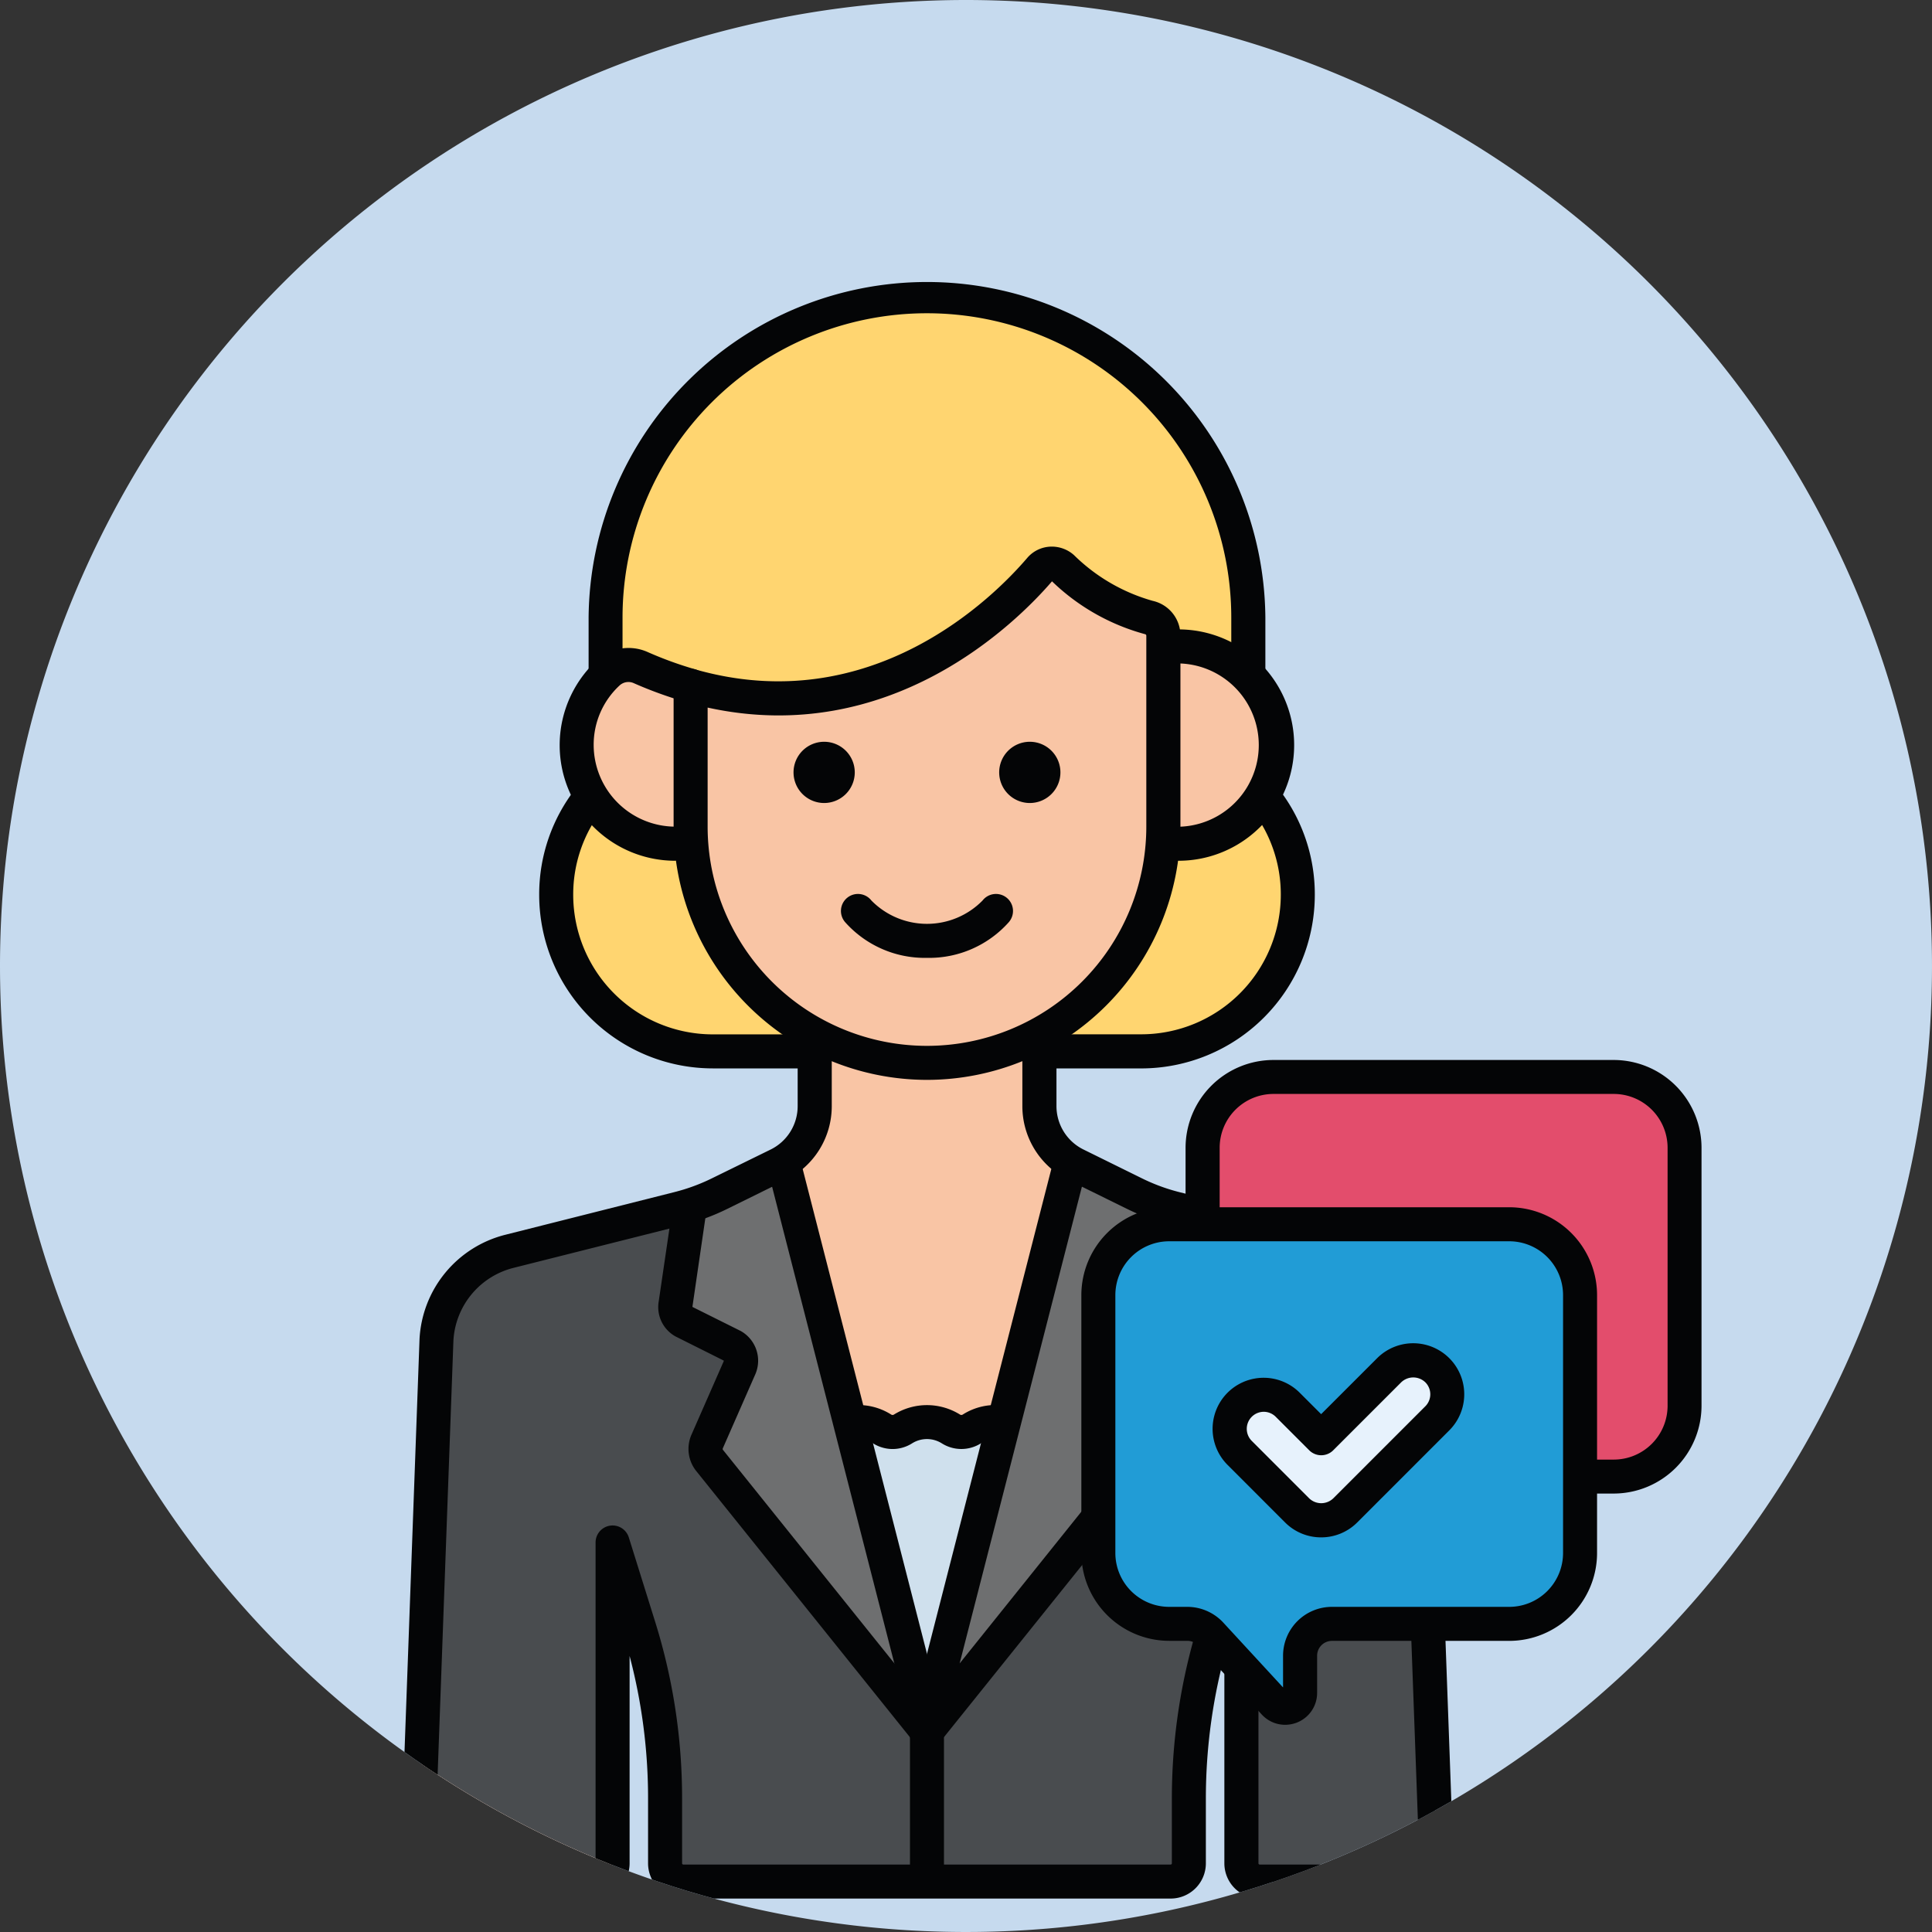 <svg id="Grupo_1079452" data-name="Grupo 1079452" xmlns="http://www.w3.org/2000/svg" xmlns:xlink="http://www.w3.org/1999/xlink" width="85" height="85" viewBox="0 0 85 85">
  <rect x="0" y="0" width="85" height="85" fill="#333333" stroke="none"/>
  <defs>
    <clipPath id="clip-path">
      <rect id="Rectángulo_379182" data-name="Rectángulo 379182" width="85" height="85" fill="none"/>
    </clipPath>
    <clipPath id="clip-path-2">
      <circle id="Elipse_11400" data-name="Elipse 11400" cx="42.5" cy="42.5" r="42.5" fill="none"/>
    </clipPath>
  </defs>
  <g id="Grupo_1079449" data-name="Grupo 1079449">
    <g id="Grupo_1079448" data-name="Grupo 1079448" clip-path="url(#clip-path)">
      <path id="Trazado_828936" data-name="Trazado 828936" d="M42.5,0A42.5,42.5,0,1,1,0,42.5,42.5,42.5,0,0,1,42.5,0" fill="#c6daee"/>
    </g>
  </g>
  <g id="Grupo_1079451" data-name="Grupo 1079451">
    <g id="Grupo_1079450" data-name="Grupo 1079450" clip-path="url(#clip-path-2)">
      <path id="Trazado_828937" data-name="Trazado 828937" d="M51.848,28.439a4.309,4.309,0,0,0-.667.053v7.871c0,.235-.011.467-.027.7a4.411,4.411,0,0,0,.694.06,4.341,4.341,0,0,0,0-8.682Z" fill="#f9c5a5"/>
      <path id="Trazado_828938" data-name="Trazado 828938" d="M45.757,25.043c-1.585,1.849-7.2,7.457-15.372,5.129v6.193a10.4,10.4,0,0,0,20.8,0v-8.4a.815.815,0,0,0-.639-.792,8.6,8.6,0,0,1-3.795-2.185A.691.691,0,0,0,45.757,25.043Z" fill="#f9c5a5"/>
      <path id="Trazado_828939" data-name="Trazado 828939" d="M30.385,30.172a16.863,16.863,0,0,1-2.2-.8,1.324,1.324,0,0,0-1.438.247,4.326,4.326,0,0,0,3.663,7.441c-.016-.23-.026-.462-.026-.7Z" fill="#f9c5a5"/>
      <path id="Trazado_828940" data-name="Trazado 828940" d="M26.748,29.62a1.322,1.322,0,0,1,1.438-.247,17.01,17.01,0,0,0,2.2.8c8.172,2.328,13.788-3.28,15.371-5.129a.69.69,0,0,1,.991-.055,8.6,8.6,0,0,0,3.794,2.183.817.817,0,0,1,.639.793v.528a4.322,4.322,0,0,1,3.742,1.224V27.173a14.14,14.14,0,1,0-28.279,0v2.555C26.679,29.692,26.711,29.654,26.748,29.62Z" fill="#ffd570"/>
      <path id="Trazado_828941" data-name="Trazado 828941" d="M51.848,37.122a4.388,4.388,0,0,1-.693-.06,10.436,10.436,0,0,1-5.426,8.44v.755h4.484a6.885,6.885,0,0,0,5.343-11.228A4.334,4.334,0,0,1,51.848,37.122Z" fill="#ffd570"/>
      <path id="Trazado_828942" data-name="Trazado 828942" d="M31.353,46.257h4.485V45.5a10.432,10.432,0,0,1-5.426-8.44,4.411,4.411,0,0,1-.694.06A4.335,4.335,0,0,1,26.01,35.03a6.884,6.884,0,0,0,5.343,11.227" fill="#ffd570"/>
      <path id="Trazado_828943" data-name="Trazado 828943" d="M53.269,71.895a1.4,1.4,0,0,0-1.03-.451h-.8a3.126,3.126,0,0,1-3.117-3.116V56.979a3.126,3.126,0,0,1,3.117-3.116h1.475V53.48l-1.2-.3a9.058,9.058,0,0,1-1.8-.661l-2.571-1.268a2.89,2.89,0,0,1-1.613-2.593V45.5a10.336,10.336,0,0,1-9.891,0v3.153a2.891,2.891,0,0,1-1.612,2.593l-2.571,1.268a9.09,9.09,0,0,1-1.8.661l-7.434,1.877a4.263,4.263,0,0,0-3.217,3.9l-.821,22.578a1.186,1.186,0,0,0,1.183,1.252h6.583a.8.8,0,0,0,.8-.8V67.866l1.162,3.724a25.235,25.235,0,0,1,1.147,7.521v2.868a.8.8,0,0,0,.8.8H51.5a.8.8,0,0,0,.8-.8V79.111a25.21,25.21,0,0,1,1.035-7.138Z" fill="#f9c5a5"/>
      <path id="Trazado_828944" data-name="Trazado 828944" d="M53.269,71.895a1.4,1.4,0,0,0-1.03-.451h-.8a3.126,3.126,0,0,1-3.117-3.116V56.979a3.126,3.126,0,0,1,3.117-3.116h1.475V53.48l-1.2-.3a9.058,9.058,0,0,1-1.8-.661l-2.571-1.268a2.469,2.469,0,0,1-.234-.137L40.986,74.982a6.5,6.5,0,0,0-.2,1.621v6.178H51.5a.8.8,0,0,0,.8-.8V79.111a25.21,25.21,0,0,1,1.035-7.138Z" fill="#494c4f"/>
      <path id="Trazado_828945" data-name="Trazado 828945" d="M58.6,71.444a1.4,1.4,0,0,0-1.4,1.4v1.635a.656.656,0,0,1-1.138.445l-1.445-1.569V81.98a.8.8,0,0,0,.8.8H62a1.186,1.186,0,0,0,1.184-1.251l-.367-10.086Z" fill="#494c4f"/>
      <path id="Trazado_828946" data-name="Trazado 828946" d="M34.459,51.111c-.077.047-.152.1-.234.137l-2.571,1.267a9.047,9.047,0,0,1-1.8.662l-7.434,1.876a4.264,4.264,0,0,0-3.216,3.9l-.822,22.578a1.185,1.185,0,0,0,1.184,1.251H26.15a.8.8,0,0,0,.8-.8V67.865l1.163,3.724a25.245,25.245,0,0,1,1.146,7.522v2.868a.8.8,0,0,0,.8.8H40.783V76.6a6.563,6.563,0,0,0-.2-1.621Z" fill="#494c4f"/>
      <path id="Trazado_828947" data-name="Trazado 828947" d="M51.436,53.862H66.4a3.126,3.126,0,0,1,3.117,3.117V68.327A3.125,3.125,0,0,1,66.4,71.443H58.6a1.4,1.4,0,0,0-1.4,1.4v1.634a.656.656,0,0,1-1.137.446l-2.792-3.03a1.4,1.4,0,0,0-1.029-.451h-.8a3.124,3.124,0,0,1-3.116-3.116V56.979A3.125,3.125,0,0,1,51.436,53.862Z" fill="#219cd6"/>
      <path id="Trazado_828948" data-name="Trazado 828948" d="M71,47.381H56.027A3.126,3.126,0,0,0,52.91,50.5v3.366H66.4a3.126,3.126,0,0,1,3.116,3.116v8.163a1.386,1.386,0,0,1,.671-.18H71a3.125,3.125,0,0,0,3.116-3.116V50.5A3.125,3.125,0,0,0,71,47.381" fill="#e34d6c"/>
      <path id="Trazado_828949" data-name="Trazado 828949" d="M48.319,56.979a3.124,3.124,0,0,1,3.015-3.111l-.122-.832a9.118,9.118,0,0,1-1.3-.52L47.34,51.248a2.6,2.6,0,0,1-.234-.137L40.985,74.982a6.485,6.485,0,0,0-.186,1.166l7.52-9.367Z" fill="#6e6f70"/>
      <path id="Trazado_828950" data-name="Trazado 828950" d="M40.58,74.981l-6.121-23.87c-.077.047-.152.1-.234.137l-2.571,1.267a9,9,0,0,1-1.3.52l-.633,4.337a.73.73,0,0,0,.338.761l2.188,1.091a.762.762,0,0,1,.28.967l-1.415,3.232a.816.816,0,0,0,.094.815l9.561,11.91A6.5,6.5,0,0,0,40.58,74.981Z" fill="#6e6f70"/>
      <path id="Trazado_828951" data-name="Trazado 828951" d="M40.58,74.981a6.557,6.557,0,0,1,.2,1.621,6.557,6.557,0,0,1,.2-1.621L44.161,62.6a1.96,1.96,0,0,0-1.4.271.859.859,0,0,1-.922,0,1.954,1.954,0,0,0-2.1,0,.86.86,0,0,1-.923,0,1.958,1.958,0,0,0-1.4-.271Z" fill="#cfe0ed"/>
      <path id="Trazado_828952" data-name="Trazado 828952" d="M58.125,66.889a1.5,1.5,0,0,1-1.058-.438L54.536,63.92A1.5,1.5,0,0,1,56.652,61.8l1.473,1.472,2.991-2.991A1.5,1.5,0,0,1,63.233,62.4l-4.05,4.049A1.49,1.49,0,0,1,58.125,66.889Z" fill="#e7f2fc"/>
      <path id="Trazado_828953" data-name="Trazado 828953" d="M51.848,37.87a4.682,4.682,0,0,1-.48-.025.749.749,0,0,1,.155-1.49,3.076,3.076,0,0,0,.325.018,3.593,3.593,0,0,0,0-7.185c-.112,0-.226.006-.341.017a.748.748,0,1,1-.146-1.489,4.686,4.686,0,0,1,.487-.025,5.089,5.089,0,0,1,0,10.179" fill="#040506"/>
      <path id="Trazado_828954" data-name="Trazado 828954" d="M40.782,47.51A11.16,11.16,0,0,1,29.636,36.363V30.172a.751.751,0,0,1,.954-.721c7.759,2.212,13.135-3.187,14.6-4.9a1.419,1.419,0,0,1,1-.5,1.462,1.462,0,0,1,1.065.375,8.029,8.029,0,0,0,3.46,2.009,1.559,1.559,0,0,1,1.219,1.521v8.4A11.16,11.16,0,0,1,40.783,47.51ZM31.133,31.132v5.231a9.65,9.65,0,1,0,19.3,0v-8.4a.071.071,0,0,0-.06-.063,9.428,9.428,0,0,1-4.089-2.324c-1.6,1.857-7.123,7.315-15.15,5.555m15.192-5.6h0m-.568-.486h0Z" fill="#040506"/>
      <path id="Trazado_828955" data-name="Trazado 828955" d="M29.718,37.87a5.085,5.085,0,0,1-3.482-8.8,2.066,2.066,0,0,1,2.252-.386,16.347,16.347,0,0,0,2.1.764.748.748,0,1,1-.41,1.439,17.836,17.836,0,0,1-2.3-.833.571.571,0,0,0-.624.108,3.548,3.548,0,0,0-1.135,2.614,3.6,3.6,0,0,0,3.593,3.593c.088,0,.176,0,.262-.012a.749.749,0,1,1,.128,1.492c-.128.011-.259.017-.39.017" fill="#040506"/>
      <path id="Trazado_828956" data-name="Trazado 828956" d="M26.644,30.334a.748.748,0,0,1-.748-.748V27.173a14.888,14.888,0,0,1,29.775,0v2.281a.749.749,0,1,1-1.5,0V27.173a13.391,13.391,0,1,0-26.782,0v2.413A.748.748,0,0,1,26.644,30.334Z" fill="#040506"/>
      <path id="Trazado_828957" data-name="Trazado 828957" d="M40.783,42.142a4.693,4.693,0,0,1-3.592-1.561.749.749,0,1,1,1.147-.962,3.426,3.426,0,0,0,4.89,0,.749.749,0,1,1,1.147.962A4.693,4.693,0,0,1,40.783,42.142Z" fill="#040506"/>
      <path id="Trazado_828958" data-name="Trazado 828958" d="M45.307,32.635a1.347,1.347,0,1,1-1.347,1.347,1.347,1.347,0,0,1,1.347-1.347" fill="#040506"/>
      <path id="Trazado_828959" data-name="Trazado 828959" d="M36.259,32.635a1.347,1.347,0,1,1-1.347,1.347,1.347,1.347,0,0,1,1.347-1.347" fill="#040506"/>
      <path id="Trazado_828960" data-name="Trazado 828960" d="M50.213,47.005h-4.3a.749.749,0,0,1,0-1.5h4.3a6.144,6.144,0,0,0,6.137-6.137,6.075,6.075,0,0,0-1.3-3.775.748.748,0,0,1,1.18-.921,7.56,7.56,0,0,1,1.616,4.7,7.643,7.643,0,0,1-7.634,7.634" fill="#040506"/>
      <path id="Trazado_828961" data-name="Trazado 828961" d="M35.656,47.005h-4.3a7.643,7.643,0,0,1-7.634-7.634,7.561,7.561,0,0,1,1.609-4.688.749.749,0,0,1,1.181.92,6.076,6.076,0,0,0-1.293,3.768,6.144,6.144,0,0,0,6.137,6.137h4.3a.749.749,0,1,1,0,1.5" fill="#040506"/>
      <path id="Trazado_828962" data-name="Trazado 828962" d="M52.759,54.19a.731.731,0,0,1-.184-.023L51.527,53.9a9.831,9.831,0,0,1-1.946-.716L47.01,51.919a3.617,3.617,0,0,1-2.03-3.264V45.808a.749.749,0,1,1,1.5,0v2.847a2.13,2.13,0,0,0,1.195,1.922l2.57,1.267a8.337,8.337,0,0,0,1.651.607l1.049.265a.748.748,0,0,1-.183,1.474Z" fill="#040506"/>
      <path id="Trazado_828963" data-name="Trazado 828963" d="M51.505,83.529H30.062a1.552,1.552,0,0,1-1.55-1.55V79.111a24.478,24.478,0,0,0-.812-6.255v9.123a1.552,1.552,0,0,1-1.55,1.55H19.567a1.934,1.934,0,0,1-1.931-2.041l.821-22.565a5,5,0,0,1,3.782-4.6l7.434-1.876a8.361,8.361,0,0,0,1.651-.607L33.9,50.577a2.129,2.129,0,0,0,1.194-1.922V45.808a.748.748,0,1,1,1.5,0v2.847a3.62,3.62,0,0,1-2.029,3.265l-2.57,1.267a9.863,9.863,0,0,1-1.947.716L22.6,55.779a3.5,3.5,0,0,0-2.652,3.214l-.821,22.564a.443.443,0,0,0,.118.339.434.434,0,0,0,.317.136H26.15a.053.053,0,0,0,.053-.053V67.866a.748.748,0,0,1,1.463-.223l1.163,3.724a25.979,25.979,0,0,1,1.18,7.744v2.868a.053.053,0,0,0,.053.053H51.505a.052.052,0,0,0,.052-.053V79.111a26,26,0,0,1,1-7.129.749.749,0,0,1,1.44.411,24.493,24.493,0,0,0-.944,6.718v2.868A1.551,1.551,0,0,1,51.505,83.529Z" fill="#040506"/>
      <path id="Trazado_828964" data-name="Trazado 828964" d="M62,83.529H55.417a1.551,1.551,0,0,1-1.55-1.55V73.562a.748.748,0,0,1,1.5,0v8.417a.053.053,0,0,0,.053.053H62a.438.438,0,0,0,.436-.461l-.357-9.8a.748.748,0,0,1,1.5-.054l.356,9.787A1.933,1.933,0,0,1,62,83.529" fill="#040506"/>
      <path id="Trazado_828965" data-name="Trazado 828965" d="M40.783,83.323a.748.748,0,0,1-.748-.748V76.6a5.782,5.782,0,0,0-.18-1.435l-6.05-23.594a.748.748,0,1,1,1.45-.372l6.05,23.594a7.292,7.292,0,0,1,.226,1.807v5.973A.748.748,0,0,1,40.783,83.323Z" fill="#040506"/>
      <path id="Trazado_828966" data-name="Trazado 828966" d="M56.539,75.884a1.394,1.394,0,0,1-1.028-.454L52.719,72.4a.656.656,0,0,0-.479-.21h-.8a3.87,3.87,0,0,1-3.865-3.865V56.979a3.87,3.87,0,0,1,3.865-3.865H66.4a3.869,3.869,0,0,1,3.864,3.865V68.327A3.869,3.869,0,0,1,66.4,72.192H58.6a.653.653,0,0,0-.652.652v1.635a1.4,1.4,0,0,1-.893,1.308A1.429,1.429,0,0,1,56.539,75.884Zm-5.1-21.273a2.37,2.37,0,0,0-2.368,2.368V68.327a2.37,2.37,0,0,0,2.368,2.368h.8a2.16,2.16,0,0,1,1.58.692l2.63,2.853v-1.4A2.151,2.151,0,0,1,58.6,70.695H66.4a2.37,2.37,0,0,0,2.368-2.368V56.978A2.37,2.37,0,0,0,66.4,54.611Z" fill="#040506"/>
      <path id="Trazado_828967" data-name="Trazado 828967" d="M69.782,65.776a.748.748,0,0,1-.231-1.46,2.071,2.071,0,0,1,.641-.1H71a2.37,2.37,0,0,0,2.367-2.367V50.5A2.37,2.37,0,0,0,71,48.129H56.027A2.37,2.37,0,0,0,53.66,50.5V53.48a.749.749,0,0,1-1.5,0V50.5a3.869,3.869,0,0,1,3.864-3.865H71A3.869,3.869,0,0,1,74.86,50.5V61.846A3.869,3.869,0,0,1,71,65.71h-.8a.593.593,0,0,0-.179.029A.739.739,0,0,1,69.782,65.776Z" fill="#040506"/>
      <path id="Trazado_828968" data-name="Trazado 828968" d="M40.8,76.9a.762.762,0,0,1-.272-.051.747.747,0,0,1-.474-.749,7.205,7.205,0,0,1,.207-1.3l6.062-23.639a.748.748,0,0,1,1.45.372L42.22,73.184,47.6,66.477a.748.748,0,0,1,1.167.937l-7.387,9.2A.748.748,0,0,1,40.8,76.9Z" fill="#040506"/>
      <path id="Trazado_828969" data-name="Trazado 828969" d="M40.695,76.807a.746.746,0,0,1-.584-.28l-9.49-11.821a1.557,1.557,0,0,1-.2-1.584L31.84,59.89a.072.072,0,0,0,0-.031L29.724,58.8a1.475,1.475,0,0,1-.744-1.539l.6-4.079a.748.748,0,0,1,1.481.216l-.595,4.079V57.5l2.121,1.057a1.5,1.5,0,0,1,.63,1.937L31.8,63.722a.1.1,0,0,0,0,.057l9.482,11.81a.749.749,0,0,1-.583,1.218M30.464,57.524h0Z" fill="#040506"/>
      <path id="Trazado_828970" data-name="Trazado 828970" d="M39.274,63.751a1.615,1.615,0,0,1-.867-.252,1.207,1.207,0,0,0-.749-.182.748.748,0,1,1-.122-1.491,2.693,2.693,0,0,1,1.675.41.11.11,0,0,0,.117,0,2.749,2.749,0,0,1,2.91,0,.11.11,0,0,0,.117,0,2.688,2.688,0,0,1,1.721-.407.749.749,0,0,1-.146,1.49,1.189,1.189,0,0,0-.771.18,1.612,1.612,0,0,1-1.727,0,1.228,1.228,0,0,0-1.3,0A1.605,1.605,0,0,1,39.274,63.751Z" fill="#040506"/>
      <path id="Trazado_828971" data-name="Trazado 828971" d="M58.125,67.638a2.233,2.233,0,0,1-1.588-.658l-2.53-2.531a2.245,2.245,0,1,1,3.175-3.175l.943.943,2.463-2.462a2.245,2.245,0,1,1,3.175,3.175l-4.049,4.05A2.237,2.237,0,0,1,58.125,67.638ZM55.6,62.113a.75.75,0,0,0-.53,1.278L57.6,65.922a.764.764,0,0,0,1.057,0l4.05-4.05a.746.746,0,0,0,0-1.058.766.766,0,0,0-1.058,0l-2.992,2.992a.747.747,0,0,1-1.057,0l-1.473-1.473A.747.747,0,0,0,55.6,62.113Z" fill="#040506"/>
    </g>
  </g>
</svg>
